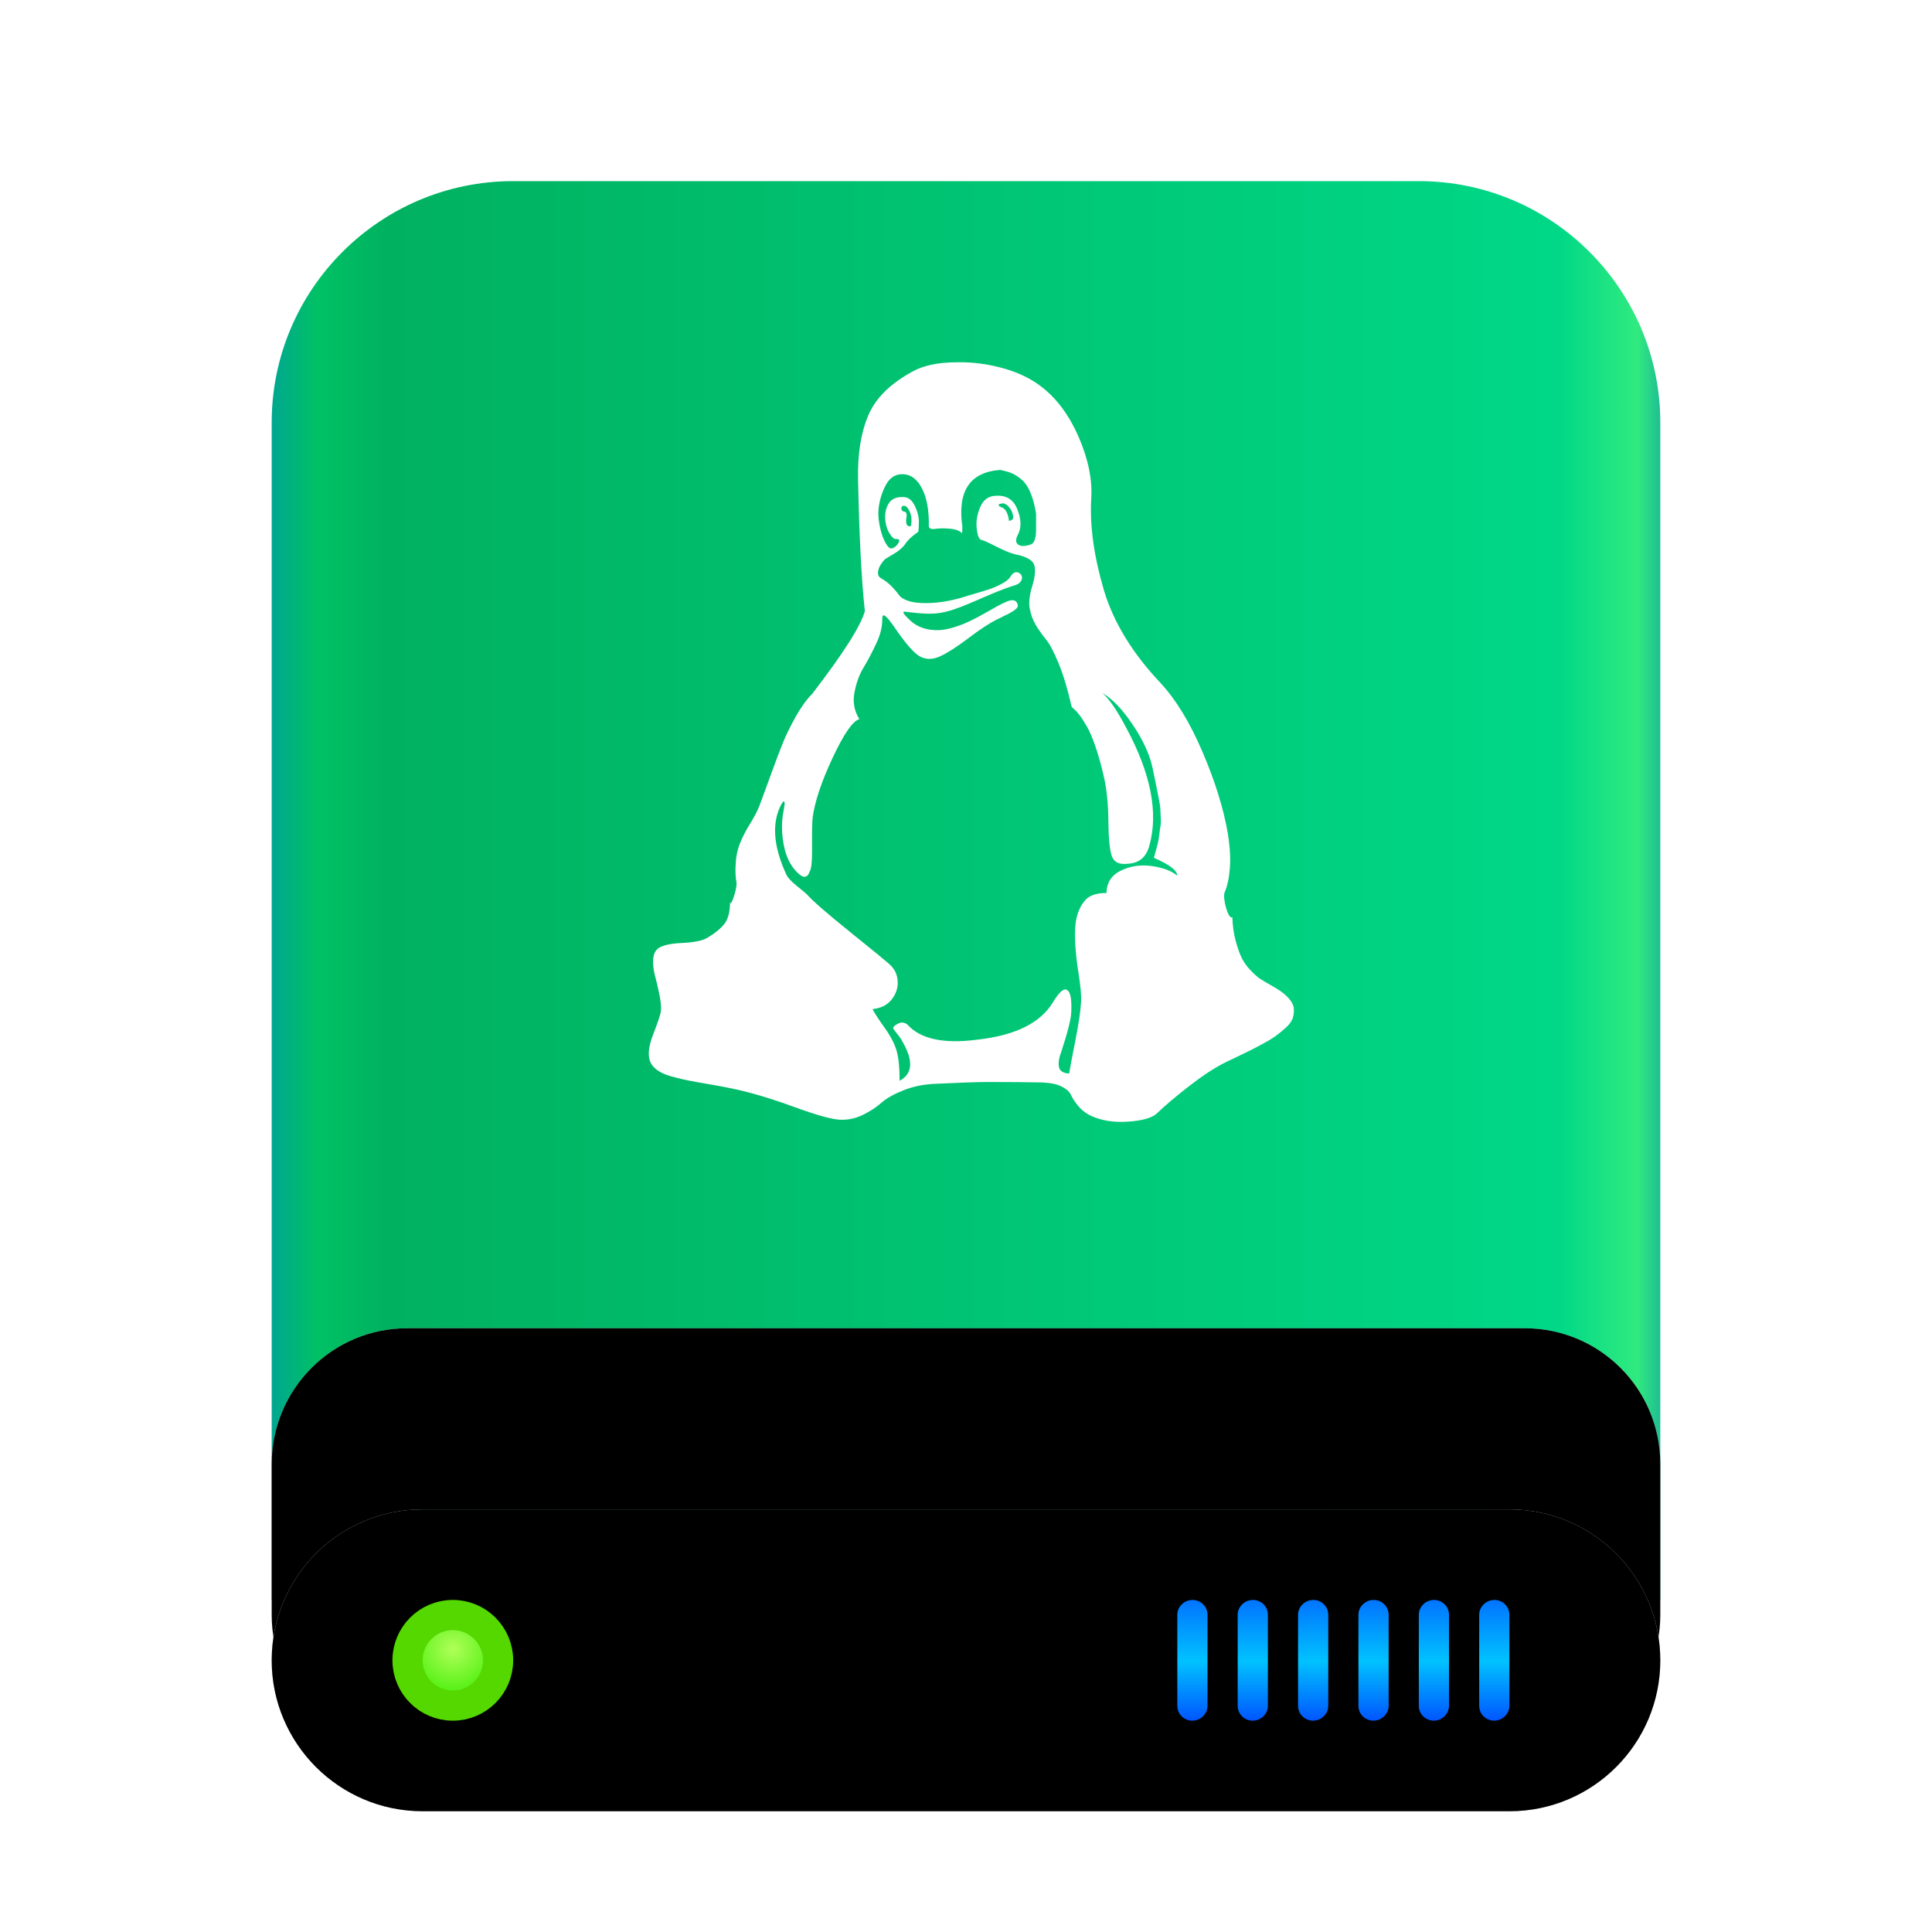 <svg xmlns="http://www.w3.org/2000/svg" xmlns:xlink="http://www.w3.org/1999/xlink" width="64" height="64" viewBox="0 0 64 64">
  <defs>
    <filter id="drive-harddisk-linux-64px-a" width="134.8%" height="129.6%" x="-17.4%" y="-14.8%" filterUnits="objectBoundingBox">
      <feOffset dy="1" in="SourceAlpha" result="shadowOffsetOuter1"/>
      <feGaussianBlur in="shadowOffsetOuter1" result="shadowBlurOuter1" stdDeviation="1.5"/>
      <feComposite in="shadowBlurOuter1" in2="SourceAlpha" operator="out" result="shadowBlurOuter1"/>
      <feColorMatrix in="shadowBlurOuter1" result="shadowMatrixOuter1" values="0 0 0 0 0   0 0 0 0 0   0 0 0 0 0  0 0 0 0.2 0"/>
      <feMerge>
        <feMergeNode in="shadowMatrixOuter1"/>
        <feMergeNode in="SourceGraphic"/>
      </feMerge>
    </filter>
    <linearGradient id="drive-harddisk-linux-64px-b" x1="102.549%" x2="-2.652%" y1="57.682%" y2="57.682%">
      <stop offset="0%" stop-color="#0067BC"/>
      <stop offset="4.571%" stop-color="#30EA7F"/>
      <stop offset="9.931%" stop-color="#00D887"/>
      <stop offset="88.945%" stop-color="#00B160"/>
      <stop offset="93.793%" stop-color="#00C165"/>
      <stop offset="100%" stop-color="#008CBD"/>
    </linearGradient>
    <linearGradient id="drive-harddisk-linux-64px-c" x1="100%" x2="0%" y1="56.43%" y2="56.43%">
      <stop offset="0%" stop-color="#FFF" stop-opacity=".5"/>
      <stop offset="9.936%" stop-color="#FFF" stop-opacity=".9"/>
      <stop offset="52.356%" stop-color="#FFF" stop-opacity=".7"/>
      <stop offset="87.648%" stop-color="#FFF" stop-opacity=".9"/>
      <stop offset="100%" stop-color="#FFF" stop-opacity=".5"/>
    </linearGradient>
    <path id="drive-harddisk-linux-64px-d" d="M1.8905378e-09,42.507 C1.5811549e-09,40.018 2.006,38 4.494,38 L41.506,38 C43.988,38 46,40.006 46,42.507 L46,47.493 C46,49.982 43.994,52 41.506,52 L4.494,52 C2.012,52 2.82121756e-09,49.994 2.51035771e-09,47.493 L1.8905378e-09,42.507 Z"/>
    <filter id="drive-harddisk-linux-64px-e" width="102.2%" height="107.1%" x="-1.1%" y="-3.6%" filterUnits="objectBoundingBox">
      <feMorphology in="SourceAlpha" radius="1" result="shadowSpreadInner1"/>
      <feOffset in="shadowSpreadInner1" result="shadowOffsetInner1"/>
      <feComposite in="shadowOffsetInner1" in2="SourceAlpha" k2="-1" k3="1" operator="arithmetic" result="shadowInnerInner1"/>
      <feColorMatrix in="shadowInnerInner1" values="0 0 0 0 1   0 0 0 0 1   0 0 0 0 1  0 0 0 0.5 0"/>
    </filter>
    <radialGradient id="drive-harddisk-linux-64px-f" cx="48.239%" cy="19.103%" r="78.654%" fx="48.239%" fy="19.103%" gradientTransform="matrix(0 1 -.778 0 .631 -.291)">
      <stop offset="0%" stop-color="#7CFFFE"/>
      <stop offset="100%" stop-color="#D6CDE6"/>
    </radialGradient>
    <path id="drive-harddisk-linux-64px-g" d="M-1.06570042e-09,49 C-1.06570042e-09,46.239 2.234,44 4.999,44 L41.001,44 C43.762,44 46,46.244 46,49 L46,49 C46,51.761 43.766,54 41.001,54 L4.999,54 C2.238,54 -1.06570042e-09,51.756 -1.06570042e-09,49 L-1.06570042e-09,49 Z"/>
    <filter id="drive-harddisk-linux-64px-h" width="102.2%" height="110%" x="-1.1%" y="-5%" filterUnits="objectBoundingBox">
      <feMorphology in="SourceAlpha" radius="1" result="shadowSpreadInner1"/>
      <feOffset in="shadowSpreadInner1" result="shadowOffsetInner1"/>
      <feComposite in="shadowOffsetInner1" in2="SourceAlpha" k2="-1" k3="1" operator="arithmetic" result="shadowInnerInner1"/>
      <feColorMatrix in="shadowInnerInner1" values="0 0 0 0 0   0 0 0 0 0.239   0 0 0 0 0.612  0 0 0 0.2 0"/>
    </filter>
    <linearGradient id="drive-harddisk-linux-64px-i" x1="50%" x2="50%" y1="0%" y2="100%">
      <stop offset="0%" stop-color="#0174FF"/>
      <stop offset="50.85%" stop-color="#01C2FF"/>
      <stop offset="100%" stop-color="#0056FF"/>
    </linearGradient>
    <radialGradient id="drive-harddisk-linux-64px-j" cx="50%" cy="37.643%" r="62.357%" fx="50%" fy="37.643%">
      <stop offset="0%" stop-color="#B0FF58"/>
      <stop offset="100%" stop-color="#37EC00"/>
    </radialGradient>
  </defs>
  <g fill="none" fill-rule="evenodd">
    <g filter="url(#drive-harddisk-linux-64px-a)" transform="translate(9 5)">
      <path fill="url(#drive-harddisk-linux-64px-b)" d="M-3.48450158e-10,8 C-3.48450158e-10,3.582 3.59,4.06657819e-10 7.999,4.06657819e-10 L38.001,4.06657819e-10 C42.419,4.06657819e-10 46,3.591 46,8 L46,47 L-3.48450158e-10,47 L-3.48450158e-10,8 Z"/>
      <use fill="url(#drive-harddisk-linux-64px-c)" xlink:href="#drive-harddisk-linux-64px-d"/>
      <use fill="#000" filter="url(#drive-harddisk-linux-64px-e)" xlink:href="#drive-harddisk-linux-64px-d"/>
      <use fill="url(#drive-harddisk-linux-64px-f)" xlink:href="#drive-harddisk-linux-64px-g"/>
      <use fill="#000" filter="url(#drive-harddisk-linux-64px-h)" xlink:href="#drive-harddisk-linux-64px-g"/>
      <path fill="url(#drive-harddisk-linux-64px-i)" d="M30.5,47 C30.776,47 31,47.215 31,47.49 L31,50.51 C31,50.75 30.817,50.951 30.588,50.992 L30.5,51 C30.224,51 30,50.785 30,50.51 L30,47.49 C30,47.25 30.183,47.049 30.412,47.008 L30.5,47 Z M32.5,47 C32.776,47 33,47.215 33,47.49 L33,50.51 C33,50.75 32.817,50.951 32.588,50.992 L32.5,51 C32.224,51 32,50.785 32,50.51 L32,47.49 C32,47.25 32.183,47.049 32.412,47.008 L32.5,47 Z M34.5,47 C34.776,47 35,47.215 35,47.49 L35,50.51 C35,50.75 34.817,50.951 34.588,50.992 L34.5,51 C34.224,51 34,50.785 34,50.51 L34,47.49 C34,47.25 34.183,47.049 34.412,47.008 L34.5,47 Z M36.5,47 C36.776,47 37,47.215 37,47.49 L37,50.51 C37,50.75 36.817,50.951 36.588,50.992 L36.5,51 C36.224,51 36,50.785 36,50.51 L36,47.49 C36,47.25 36.183,47.049 36.412,47.008 L36.5,47 Z M38.5,47 C38.776,47 39,47.215 39,47.49 L39,50.51 C39,50.75 38.817,50.951 38.588,50.992 L38.5,51 C38.224,51 38,50.785 38,50.51 L38,47.49 C38,47.25 38.183,47.049 38.412,47.008 L38.5,47 Z M40.5,47 C40.776,47 41,47.215 41,47.49 L41,50.51 C41,50.75 40.817,50.951 40.588,50.992 L40.5,51 C40.224,51 40,50.785 40,50.51 L40,47.49 C40,47.25 40.183,47.049 40.412,47.008 L40.5,47 Z"/>
      <path fill="url(#drive-harddisk-linux-64px-j)" stroke="#54D800" d="M6,50.5 C6.828,50.5 7.5,49.828 7.5,49 C7.5,48.172 6.828,47.5 6,47.5 C5.172,47.5 4.5,48.172 4.5,49 C4.5,49.828 5.172,50.5 6,50.5 Z"/>
    </g>
    <path fill="#FFF" d="M38.998,29.005 C38.998,28.837 38.74,28.64 38.225,28.415 C38.263,28.275 38.298,28.146 38.331,28.029 C38.364,27.912 38.387,27.79 38.401,27.664 C38.415,27.538 38.429,27.437 38.443,27.362 C38.457,27.287 38.459,27.182 38.45,27.046 C38.441,26.911 38.436,26.819 38.436,26.772 C38.436,26.726 38.42,26.623 38.387,26.464 C38.354,26.304 38.335,26.208 38.331,26.176 C38.326,26.143 38.303,26.026 38.261,25.825 C38.218,25.623 38.193,25.499 38.183,25.453 C38.09,25.003 37.87,24.521 37.523,24.006 C37.177,23.491 36.84,23.14 36.512,22.953 C36.737,23.14 37.004,23.529 37.313,24.119 C38.127,25.635 38.38,26.936 38.071,28.022 C37.968,28.397 37.734,28.593 37.369,28.612 C37.079,28.649 36.899,28.563 36.828,28.352 C36.758,28.142 36.721,27.751 36.716,27.18 C36.711,26.609 36.658,26.108 36.555,25.677 C36.47,25.312 36.379,24.989 36.281,24.708 C36.182,24.428 36.091,24.215 36.007,24.07 C35.923,23.924 35.85,23.81 35.789,23.725 C35.728,23.641 35.668,23.571 35.607,23.515 C35.546,23.459 35.511,23.426 35.501,23.417 C35.37,22.836 35.225,22.354 35.066,21.97 C34.907,21.587 34.769,21.324 34.652,21.184 C34.535,21.044 34.425,20.889 34.322,20.721 C34.219,20.552 34.149,20.365 34.111,20.159 C34.074,19.962 34.102,19.712 34.196,19.408 C34.289,19.104 34.31,18.872 34.259,18.713 C34.207,18.554 33.999,18.437 33.634,18.362 C33.494,18.334 33.285,18.249 33.009,18.109 C32.733,17.969 32.567,17.894 32.511,17.884 C32.436,17.875 32.384,17.753 32.356,17.519 C32.328,17.285 32.366,17.046 32.468,16.803 C32.571,16.56 32.74,16.433 32.974,16.424 C33.32,16.396 33.559,16.536 33.69,16.845 C33.821,17.154 33.84,17.426 33.746,17.66 C33.643,17.837 33.634,17.961 33.718,18.032 C33.802,18.102 33.943,18.104 34.139,18.039 C34.261,18.001 34.322,17.833 34.322,17.533 L34.322,17.014 C34.275,16.733 34.212,16.499 34.132,16.312 C34.053,16.124 33.955,15.982 33.838,15.883 C33.721,15.785 33.611,15.715 33.508,15.673 C33.405,15.631 33.278,15.596 33.128,15.567 C32.127,15.642 31.71,16.269 31.879,17.449 C31.879,17.589 31.874,17.66 31.865,17.66 C31.78,17.575 31.642,17.526 31.45,17.512 C31.259,17.498 31.104,17.5 30.987,17.519 C30.87,17.538 30.798,17.515 30.769,17.449 C30.779,16.915 30.704,16.494 30.545,16.185 C30.386,15.876 30.175,15.717 29.913,15.708 C29.66,15.698 29.466,15.827 29.33,16.094 C29.194,16.361 29.117,16.639 29.099,16.929 C29.089,17.07 29.106,17.243 29.148,17.449 C29.19,17.655 29.251,17.83 29.33,17.976 C29.41,18.121 29.482,18.184 29.548,18.165 C29.641,18.137 29.716,18.071 29.773,17.969 C29.81,17.884 29.777,17.847 29.674,17.856 C29.609,17.856 29.536,17.788 29.457,17.653 C29.377,17.517 29.333,17.36 29.323,17.182 C29.314,16.976 29.356,16.803 29.45,16.663 C29.543,16.522 29.702,16.457 29.927,16.466 C30.086,16.466 30.212,16.564 30.306,16.761 C30.4,16.958 30.444,17.14 30.439,17.309 C30.435,17.477 30.428,17.58 30.418,17.617 C30.212,17.758 30.067,17.894 29.983,18.025 C29.908,18.137 29.78,18.247 29.597,18.355 C29.414,18.462 29.319,18.521 29.309,18.53 C29.187,18.661 29.115,18.788 29.092,18.909 C29.068,19.031 29.103,19.115 29.197,19.162 C29.328,19.237 29.445,19.328 29.548,19.436 C29.651,19.543 29.726,19.632 29.773,19.703 C29.819,19.773 29.906,19.834 30.032,19.885 C30.159,19.937 30.325,19.967 30.531,19.976 C30.971,19.995 31.448,19.925 31.963,19.766 C31.982,19.756 32.089,19.724 32.286,19.668 C32.483,19.611 32.644,19.562 32.77,19.52 C32.897,19.478 33.035,19.417 33.185,19.338 C33.334,19.258 33.433,19.176 33.479,19.092 C33.564,18.961 33.657,18.923 33.76,18.979 C33.807,19.008 33.838,19.047 33.852,19.099 C33.866,19.15 33.852,19.206 33.809,19.267 C33.767,19.328 33.69,19.373 33.578,19.401 C33.391,19.457 33.126,19.558 32.784,19.703 C32.443,19.848 32.23,19.939 32.146,19.976 C31.734,20.154 31.406,20.262 31.163,20.299 C30.929,20.346 30.559,20.337 30.053,20.271 C29.96,20.253 29.918,20.262 29.927,20.299 C29.936,20.337 30.016,20.426 30.166,20.566 C30.4,20.781 30.713,20.884 31.106,20.875 C31.266,20.866 31.434,20.833 31.612,20.777 C31.79,20.721 31.958,20.655 32.117,20.58 C32.277,20.505 32.433,20.423 32.588,20.334 C32.742,20.246 32.883,20.166 33.009,20.096 C33.135,20.026 33.25,19.969 33.353,19.927 C33.456,19.885 33.538,19.873 33.599,19.892 C33.66,19.911 33.699,19.962 33.718,20.047 C33.718,20.065 33.713,20.086 33.704,20.11 C33.695,20.133 33.676,20.157 33.648,20.18 C33.62,20.203 33.592,20.224 33.564,20.243 C33.536,20.262 33.496,20.285 33.444,20.313 C33.393,20.342 33.351,20.363 33.318,20.377 C33.285,20.391 33.238,20.414 33.178,20.447 C33.117,20.48 33.072,20.501 33.044,20.51 C32.782,20.641 32.466,20.847 32.096,21.128 C31.727,21.409 31.415,21.61 31.163,21.732 C30.91,21.853 30.681,21.858 30.475,21.746 C30.278,21.643 29.983,21.301 29.59,20.721 C29.384,20.43 29.267,20.327 29.239,20.412 C29.23,20.44 29.225,20.487 29.225,20.552 C29.225,20.786 29.155,21.051 29.014,21.345 C28.874,21.64 28.736,21.9 28.6,22.125 C28.464,22.349 28.366,22.621 28.305,22.939 C28.244,23.257 28.298,23.552 28.467,23.824 C28.251,23.88 27.959,24.301 27.589,25.088 C27.219,25.874 26.997,26.534 26.922,27.067 C26.903,27.236 26.896,27.559 26.901,28.036 C26.906,28.514 26.88,28.79 26.824,28.865 C26.749,29.089 26.613,29.103 26.417,28.907 C26.117,28.617 25.949,28.177 25.911,27.587 C25.892,27.325 25.911,27.063 25.967,26.801 C26.005,26.623 26,26.538 25.953,26.548 L25.897,26.618 C25.56,27.226 25.607,28.003 26.038,28.949 C26.084,29.061 26.201,29.192 26.389,29.342 C26.576,29.492 26.688,29.585 26.726,29.623 C26.913,29.838 27.4,30.262 28.186,30.894 C28.972,31.526 29.407,31.884 29.492,31.968 C29.641,32.108 29.723,32.286 29.737,32.501 C29.751,32.717 29.686,32.918 29.541,33.105 C29.396,33.292 29.183,33.4 28.902,33.428 C28.977,33.569 29.113,33.777 29.309,34.053 C29.506,34.329 29.637,34.582 29.702,34.811 C29.768,35.041 29.801,35.371 29.801,35.801 C30.231,35.576 30.264,35.146 29.899,34.509 C29.861,34.434 29.812,34.36 29.751,34.285 C29.691,34.21 29.646,34.154 29.618,34.116 C29.59,34.079 29.581,34.051 29.59,34.032 C29.618,33.985 29.679,33.941 29.773,33.898 C29.866,33.856 29.96,33.868 30.053,33.934 C30.484,34.42 31.261,34.589 32.384,34.439 C33.629,34.299 34.458,33.891 34.87,33.217 C35.085,32.862 35.244,32.721 35.347,32.796 C35.459,32.852 35.506,33.096 35.487,33.526 C35.478,33.76 35.37,34.191 35.164,34.818 C35.08,35.034 35.052,35.209 35.08,35.345 C35.108,35.48 35.221,35.553 35.417,35.562 C35.445,35.385 35.513,35.024 35.621,34.481 C35.728,33.938 35.792,33.517 35.81,33.217 C35.829,33.021 35.799,32.677 35.719,32.185 C35.64,31.694 35.604,31.24 35.614,30.823 C35.623,30.407 35.731,30.077 35.937,29.834 C36.077,29.665 36.316,29.581 36.653,29.581 C36.662,29.234 36.824,28.986 37.137,28.837 C37.451,28.687 37.79,28.638 38.155,28.689 C38.52,28.741 38.801,28.846 38.998,29.005 L38.998,29.005 Z M30.18,17.393 C30.208,17.234 30.196,17.093 30.145,16.972 C30.093,16.85 30.039,16.78 29.983,16.761 C29.899,16.742 29.857,16.775 29.857,16.859 C29.876,16.906 29.899,16.934 29.927,16.943 C30.021,16.943 30.053,17.014 30.025,17.154 C29.997,17.341 30.035,17.435 30.138,17.435 C30.166,17.435 30.18,17.421 30.18,17.393 L30.18,17.393 Z M33.564,17.168 C33.564,17.065 33.54,16.974 33.494,16.894 C33.447,16.815 33.395,16.756 33.339,16.719 C33.283,16.681 33.241,16.667 33.213,16.677 C33.082,16.686 33.049,16.719 33.114,16.775 C33.133,16.784 33.152,16.794 33.171,16.803 C33.302,16.841 33.386,16.986 33.423,17.238 C33.423,17.266 33.461,17.257 33.536,17.21 L33.564,17.168 Z M42.691,33.07 C42.794,33.187 42.85,33.299 42.859,33.407 C42.868,33.515 42.857,33.62 42.824,33.723 C42.791,33.826 42.719,33.929 42.606,34.032 C42.494,34.135 42.384,34.226 42.276,34.306 C42.169,34.385 42.028,34.472 41.855,34.565 C41.682,34.659 41.535,34.736 41.413,34.797 C41.291,34.858 41.141,34.931 40.964,35.015 C40.786,35.099 40.659,35.16 40.584,35.197 C40.229,35.375 39.829,35.637 39.384,35.984 C38.939,36.33 38.586,36.63 38.324,36.882 C38.165,37.032 37.846,37.123 37.369,37.156 C36.892,37.189 36.475,37.121 36.119,36.953 C35.951,36.868 35.813,36.758 35.705,36.623 C35.597,36.487 35.52,36.367 35.473,36.264 C35.427,36.162 35.324,36.07 35.164,35.991 C35.005,35.911 34.785,35.867 34.504,35.857 C34.093,35.848 33.484,35.843 32.679,35.843 C32.501,35.843 32.234,35.85 31.879,35.864 C31.523,35.878 31.252,35.89 31.064,35.899 C30.652,35.909 30.28,35.979 29.948,36.11 C29.616,36.241 29.365,36.381 29.197,36.531 C29.028,36.681 28.825,36.814 28.586,36.931 C28.347,37.048 28.097,37.102 27.835,37.093 C27.563,37.084 27.044,36.938 26.276,36.658 C25.509,36.377 24.825,36.176 24.226,36.054 C24.048,36.016 23.81,35.972 23.51,35.92 C23.211,35.869 22.976,35.827 22.808,35.794 C22.639,35.761 22.455,35.717 22.253,35.661 C22.052,35.605 21.895,35.537 21.783,35.457 C21.671,35.378 21.591,35.286 21.544,35.183 C21.451,34.968 21.483,34.657 21.643,34.25 C21.802,33.842 21.886,33.587 21.895,33.484 C21.905,33.335 21.886,33.147 21.839,32.923 C21.792,32.698 21.746,32.499 21.699,32.326 C21.652,32.153 21.631,31.982 21.636,31.813 C21.64,31.645 21.689,31.518 21.783,31.434 C21.914,31.322 22.181,31.256 22.583,31.238 C22.986,31.219 23.267,31.163 23.426,31.069 C23.707,30.901 23.903,30.737 24.016,30.578 C24.128,30.419 24.184,30.18 24.184,29.862 C24.184,30.128 24.432,29.44 24.395,29.216 C24.367,29.066 24.357,28.888 24.367,28.682 C24.376,28.411 24.423,28.167 24.507,27.952 C24.591,27.737 24.704,27.517 24.844,27.292 C24.984,27.067 25.087,26.871 25.153,26.702 C25.228,26.506 25.352,26.169 25.525,25.691 C25.698,25.214 25.836,24.849 25.939,24.596 C26.042,24.343 26.183,24.058 26.36,23.74 C26.538,23.421 26.721,23.169 26.908,22.981 C27.938,21.643 28.518,20.73 28.649,20.243 C28.537,19.195 28.462,17.744 28.425,15.89 C28.406,15.048 28.518,14.339 28.762,13.763 C29.005,13.187 29.501,12.698 30.25,12.296 C30.615,12.099 31.102,12.001 31.71,12.001 C32.206,11.992 32.703,12.055 33.199,12.19 C33.695,12.326 34.111,12.52 34.448,12.773 C34.982,13.166 35.41,13.735 35.733,14.479 C36.056,15.223 36.194,15.914 36.147,16.55 C36.101,17.44 36.241,18.441 36.569,19.555 C36.887,20.613 37.509,21.633 38.436,22.616 C38.951,23.169 39.417,23.931 39.833,24.905 C40.25,25.879 40.528,26.772 40.669,27.587 C40.744,28.046 40.767,28.441 40.739,28.773 C40.711,29.106 40.655,29.365 40.57,29.553 C40.486,29.74 40.692,30.493 40.823,30.381 C40.832,30.671 40.87,30.936 40.935,31.174 C41.001,31.413 41.069,31.603 41.139,31.743 C41.209,31.884 41.305,32.017 41.427,32.143 C41.549,32.27 41.647,32.359 41.722,32.41 C41.797,32.462 41.897,32.522 42.024,32.593 C42.15,32.663 42.227,32.707 42.255,32.726 C42.443,32.838 42.588,32.953 42.691,33.07 Z"/>
  </g>
</svg>
